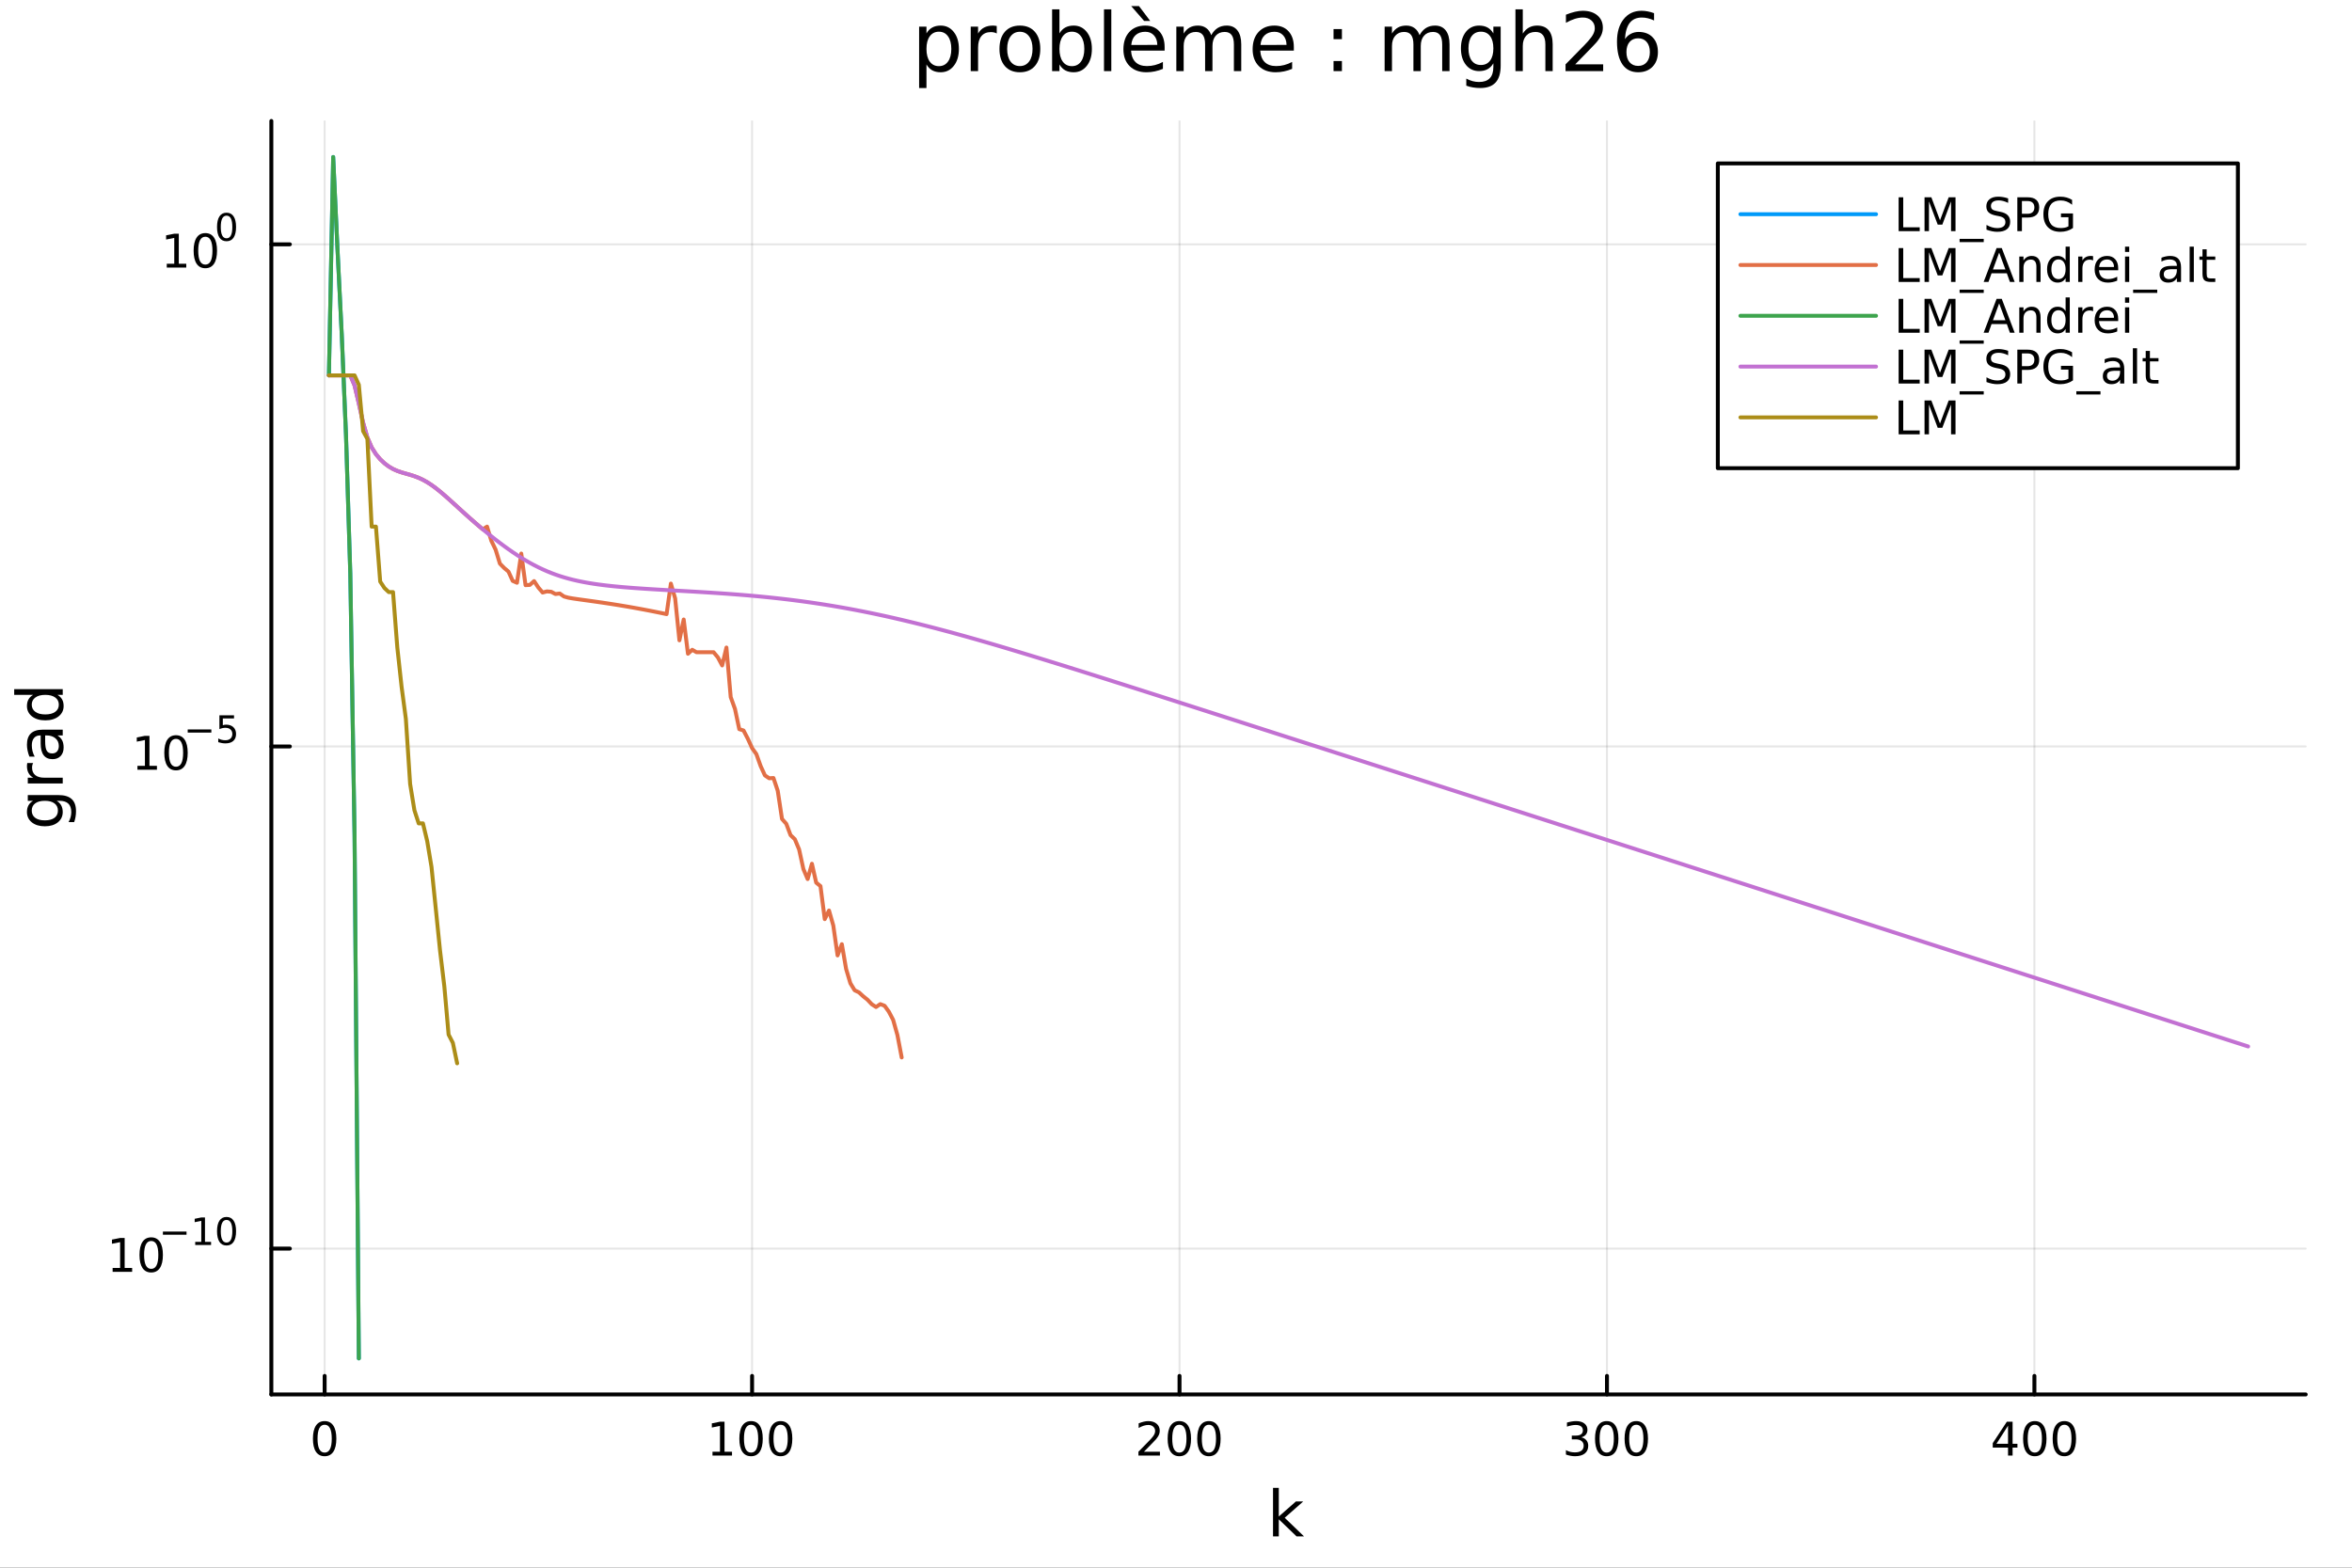 <?xml version="1.0" encoding="utf-8"?>
<svg xmlns="http://www.w3.org/2000/svg" xmlns:xlink="http://www.w3.org/1999/xlink" width="600" height="400" viewBox="0 0 2400 1600">
<rect x="0" y="0" width="2400" height="1600" fill="#333333" stroke="none"/>
<defs>
  <clipPath id="clip530">
    <rect x="0" y="0" width="2400" height="1600"/>
  </clipPath>
</defs>
<path clip-path="url(#clip530)" d="M0 1600 L2400 1600 L2400 0 L0 0  Z" fill="#ffffff" fill-rule="evenodd" fill-opacity="1"/>
<defs>
  <clipPath id="clip531">
    <rect x="480" y="0" width="1681" height="1600"/>
  </clipPath>
</defs>
<path clip-path="url(#clip530)" d="M276.876 1423.18 L2352.76 1423.18 L2352.76 123.472 L276.876 123.472  Z" fill="#ffffff" fill-rule="evenodd" fill-opacity="1"/>
<defs>
  <clipPath id="clip532">
    <rect x="276" y="123" width="2077" height="1301"/>
  </clipPath>
</defs>
<polyline clip-path="url(#clip532)" style="stroke:#000000; stroke-linecap:round; stroke-linejoin:round; stroke-width:2; stroke-opacity:0.1; fill:none" points="331.265,1423.18 331.265,123.472 "/>
<polyline clip-path="url(#clip532)" style="stroke:#000000; stroke-linecap:round; stroke-linejoin:round; stroke-width:2; stroke-opacity:0.1; fill:none" points="767.43,1423.18 767.43,123.472 "/>
<polyline clip-path="url(#clip532)" style="stroke:#000000; stroke-linecap:round; stroke-linejoin:round; stroke-width:2; stroke-opacity:0.1; fill:none" points="1203.59,1423.18 1203.59,123.472 "/>
<polyline clip-path="url(#clip532)" style="stroke:#000000; stroke-linecap:round; stroke-linejoin:round; stroke-width:2; stroke-opacity:0.1; fill:none" points="1639.76,1423.18 1639.76,123.472 "/>
<polyline clip-path="url(#clip532)" style="stroke:#000000; stroke-linecap:round; stroke-linejoin:round; stroke-width:2; stroke-opacity:0.1; fill:none" points="2075.92,1423.18 2075.92,123.472 "/>
<polyline clip-path="url(#clip530)" style="stroke:#000000; stroke-linecap:round; stroke-linejoin:round; stroke-width:4; stroke-opacity:1; fill:none" points="276.876,1423.18 2352.76,1423.18 "/>
<polyline clip-path="url(#clip530)" style="stroke:#000000; stroke-linecap:round; stroke-linejoin:round; stroke-width:4; stroke-opacity:1; fill:none" points="331.265,1423.18 331.265,1404.28 "/>
<polyline clip-path="url(#clip530)" style="stroke:#000000; stroke-linecap:round; stroke-linejoin:round; stroke-width:4; stroke-opacity:1; fill:none" points="767.43,1423.18 767.43,1404.28 "/>
<polyline clip-path="url(#clip530)" style="stroke:#000000; stroke-linecap:round; stroke-linejoin:round; stroke-width:4; stroke-opacity:1; fill:none" points="1203.59,1423.18 1203.59,1404.28 "/>
<polyline clip-path="url(#clip530)" style="stroke:#000000; stroke-linecap:round; stroke-linejoin:round; stroke-width:4; stroke-opacity:1; fill:none" points="1639.76,1423.18 1639.76,1404.28 "/>
<polyline clip-path="url(#clip530)" style="stroke:#000000; stroke-linecap:round; stroke-linejoin:round; stroke-width:4; stroke-opacity:1; fill:none" points="2075.92,1423.18 2075.92,1404.28 "/>
<path clip-path="url(#clip530)" d="M331.265 1454.1 Q327.654 1454.1 325.825 1457.66 Q324.02 1461.2 324.02 1468.33 Q324.02 1475.44 325.825 1479.01 Q327.654 1482.55 331.265 1482.55 Q334.899 1482.55 336.705 1479.01 Q338.534 1475.44 338.534 1468.33 Q338.534 1461.2 336.705 1457.66 Q334.899 1454.1 331.265 1454.1 M331.265 1450.39 Q337.075 1450.39 340.131 1455 Q343.21 1459.58 343.21 1468.33 Q343.21 1477.06 340.131 1481.67 Q337.075 1486.25 331.265 1486.25 Q325.455 1486.25 322.376 1481.67 Q319.321 1477.06 319.321 1468.33 Q319.321 1459.58 322.376 1455 Q325.455 1450.39 331.265 1450.39 Z" fill="#000000" fill-rule="nonzero" fill-opacity="1" /><path clip-path="url(#clip530)" d="M727.036 1481.64 L734.675 1481.64 L734.675 1455.28 L726.365 1456.95 L726.365 1452.69 L734.629 1451.02 L739.305 1451.02 L739.305 1481.64 L746.944 1481.64 L746.944 1485.58 L727.036 1485.58 L727.036 1481.64 Z" fill="#000000" fill-rule="nonzero" fill-opacity="1" /><path clip-path="url(#clip530)" d="M766.388 1454.1 Q762.777 1454.1 760.948 1457.66 Q759.143 1461.2 759.143 1468.33 Q759.143 1475.44 760.948 1479.01 Q762.777 1482.55 766.388 1482.55 Q770.022 1482.55 771.828 1479.01 Q773.656 1475.44 773.656 1468.33 Q773.656 1461.2 771.828 1457.66 Q770.022 1454.1 766.388 1454.1 M766.388 1450.39 Q772.198 1450.39 775.254 1455 Q778.332 1459.58 778.332 1468.33 Q778.332 1477.06 775.254 1481.67 Q772.198 1486.25 766.388 1486.25 Q760.578 1486.25 757.499 1481.67 Q754.443 1477.06 754.443 1468.33 Q754.443 1459.58 757.499 1455 Q760.578 1450.39 766.388 1450.39 Z" fill="#000000" fill-rule="nonzero" fill-opacity="1" /><path clip-path="url(#clip530)" d="M796.55 1454.1 Q792.939 1454.1 791.11 1457.66 Q789.304 1461.2 789.304 1468.33 Q789.304 1475.44 791.11 1479.01 Q792.939 1482.55 796.55 1482.55 Q800.184 1482.55 801.99 1479.01 Q803.818 1475.44 803.818 1468.33 Q803.818 1461.2 801.99 1457.66 Q800.184 1454.1 796.55 1454.1 M796.55 1450.39 Q802.36 1450.39 805.415 1455 Q808.494 1459.58 808.494 1468.33 Q808.494 1477.06 805.415 1481.67 Q802.36 1486.25 796.55 1486.25 Q790.74 1486.25 787.661 1481.67 Q784.605 1477.06 784.605 1468.33 Q784.605 1459.58 787.661 1455 Q790.74 1450.39 796.55 1450.39 Z" fill="#000000" fill-rule="nonzero" fill-opacity="1" /><path clip-path="url(#clip530)" d="M1167.29 1481.64 L1183.61 1481.64 L1183.61 1485.58 L1161.66 1485.58 L1161.66 1481.64 Q1164.32 1478.89 1168.91 1474.26 Q1173.51 1469.61 1174.69 1468.27 Q1176.94 1465.74 1177.82 1464.01 Q1178.72 1462.25 1178.72 1460.56 Q1178.72 1457.8 1176.78 1456.07 Q1174.86 1454.33 1171.75 1454.33 Q1169.55 1454.33 1167.1 1455.09 Q1164.67 1455.86 1161.89 1457.41 L1161.89 1452.69 Q1164.72 1451.55 1167.17 1450.97 Q1169.62 1450.39 1171.66 1450.39 Q1177.03 1450.39 1180.23 1453.08 Q1183.42 1455.77 1183.42 1460.26 Q1183.42 1462.39 1182.61 1464.31 Q1181.82 1466.2 1179.72 1468.8 Q1179.14 1469.47 1176.04 1472.69 Q1172.93 1475.88 1167.29 1481.64 Z" fill="#000000" fill-rule="nonzero" fill-opacity="1" /><path clip-path="url(#clip530)" d="M1203.42 1454.1 Q1199.81 1454.1 1197.98 1457.66 Q1196.17 1461.2 1196.17 1468.33 Q1196.17 1475.44 1197.98 1479.01 Q1199.81 1482.55 1203.42 1482.55 Q1207.05 1482.55 1208.86 1479.01 Q1210.69 1475.44 1210.69 1468.33 Q1210.69 1461.2 1208.86 1457.66 Q1207.05 1454.1 1203.42 1454.1 M1203.42 1450.39 Q1209.23 1450.39 1212.29 1455 Q1215.36 1459.58 1215.36 1468.33 Q1215.36 1477.06 1212.29 1481.67 Q1209.23 1486.25 1203.42 1486.25 Q1197.61 1486.25 1194.53 1481.67 Q1191.48 1477.06 1191.48 1468.33 Q1191.48 1459.58 1194.53 1455 Q1197.61 1450.39 1203.42 1450.39 Z" fill="#000000" fill-rule="nonzero" fill-opacity="1" /><path clip-path="url(#clip530)" d="M1233.58 1454.1 Q1229.97 1454.1 1228.14 1457.66 Q1226.34 1461.2 1226.34 1468.33 Q1226.34 1475.44 1228.14 1479.01 Q1229.97 1482.55 1233.58 1482.55 Q1237.22 1482.55 1239.02 1479.01 Q1240.85 1475.44 1240.85 1468.33 Q1240.85 1461.2 1239.02 1457.66 Q1237.22 1454.1 1233.58 1454.1 M1233.58 1450.39 Q1239.39 1450.39 1242.45 1455 Q1245.53 1459.58 1245.53 1468.33 Q1245.53 1477.06 1242.45 1481.67 Q1239.39 1486.25 1233.58 1486.25 Q1227.77 1486.25 1224.69 1481.67 Q1221.64 1477.06 1221.64 1468.33 Q1221.64 1459.58 1224.69 1455 Q1227.77 1450.39 1233.58 1450.39 Z" fill="#000000" fill-rule="nonzero" fill-opacity="1" /><path clip-path="url(#clip530)" d="M1613.52 1466.95 Q1616.88 1467.66 1618.75 1469.93 Q1620.65 1472.2 1620.65 1475.53 Q1620.65 1480.65 1617.13 1483.45 Q1613.61 1486.25 1607.13 1486.25 Q1604.96 1486.25 1602.64 1485.81 Q1600.35 1485.39 1597.89 1484.54 L1597.89 1480.02 Q1599.84 1481.16 1602.15 1481.74 Q1604.47 1482.32 1606.99 1482.32 Q1611.39 1482.32 1613.68 1480.58 Q1616 1478.84 1616 1475.53 Q1616 1472.48 1613.84 1470.77 Q1611.71 1469.03 1607.89 1469.03 L1603.87 1469.03 L1603.87 1465.19 L1608.08 1465.19 Q1611.53 1465.19 1613.36 1463.82 Q1615.19 1462.43 1615.19 1459.84 Q1615.19 1457.18 1613.29 1455.77 Q1611.41 1454.33 1607.89 1454.33 Q1605.97 1454.33 1603.77 1454.75 Q1601.58 1455.16 1598.94 1456.04 L1598.94 1451.88 Q1601.6 1451.14 1603.91 1450.77 Q1606.25 1450.39 1608.31 1450.39 Q1613.64 1450.39 1616.74 1452.83 Q1619.84 1455.23 1619.84 1459.35 Q1619.84 1462.22 1618.2 1464.21 Q1616.55 1466.18 1613.52 1466.95 Z" fill="#000000" fill-rule="nonzero" fill-opacity="1" /><path clip-path="url(#clip530)" d="M1639.52 1454.1 Q1635.9 1454.1 1634.08 1457.66 Q1632.27 1461.2 1632.27 1468.33 Q1632.27 1475.44 1634.08 1479.01 Q1635.9 1482.55 1639.52 1482.55 Q1643.15 1482.55 1644.95 1479.01 Q1646.78 1475.44 1646.78 1468.33 Q1646.78 1461.2 1644.95 1457.66 Q1643.15 1454.1 1639.52 1454.1 M1639.52 1450.39 Q1645.33 1450.39 1648.38 1455 Q1651.46 1459.58 1651.46 1468.33 Q1651.46 1477.06 1648.38 1481.67 Q1645.33 1486.25 1639.52 1486.25 Q1633.7 1486.25 1630.63 1481.67 Q1627.57 1477.06 1627.57 1468.33 Q1627.57 1459.58 1630.63 1455 Q1633.7 1450.39 1639.52 1450.39 Z" fill="#000000" fill-rule="nonzero" fill-opacity="1" /><path clip-path="url(#clip530)" d="M1669.68 1454.1 Q1666.07 1454.1 1664.24 1457.66 Q1662.43 1461.2 1662.43 1468.33 Q1662.43 1475.44 1664.24 1479.01 Q1666.07 1482.55 1669.68 1482.55 Q1673.31 1482.55 1675.12 1479.01 Q1676.95 1475.44 1676.95 1468.33 Q1676.95 1461.2 1675.12 1457.66 Q1673.31 1454.1 1669.68 1454.1 M1669.68 1450.39 Q1675.49 1450.39 1678.54 1455 Q1681.62 1459.58 1681.62 1468.33 Q1681.62 1477.06 1678.54 1481.67 Q1675.49 1486.25 1669.68 1486.25 Q1663.87 1486.25 1660.79 1481.67 Q1657.73 1477.06 1657.73 1468.33 Q1657.73 1459.58 1660.79 1455 Q1663.87 1450.39 1669.68 1450.39 Z" fill="#000000" fill-rule="nonzero" fill-opacity="1" /><path clip-path="url(#clip530)" d="M2049.01 1455.09 L2037.21 1473.54 L2049.01 1473.54 L2049.01 1455.09 M2047.79 1451.02 L2053.67 1451.02 L2053.67 1473.54 L2058.6 1473.54 L2058.6 1477.43 L2053.67 1477.43 L2053.67 1485.58 L2049.01 1485.58 L2049.01 1477.43 L2033.41 1477.43 L2033.41 1472.92 L2047.79 1451.02 Z" fill="#000000" fill-rule="nonzero" fill-opacity="1" /><path clip-path="url(#clip530)" d="M2076.33 1454.1 Q2072.72 1454.1 2070.89 1457.66 Q2069.08 1461.2 2069.08 1468.33 Q2069.08 1475.44 2070.89 1479.01 Q2072.72 1482.55 2076.33 1482.55 Q2079.96 1482.55 2081.77 1479.01 Q2083.6 1475.44 2083.6 1468.33 Q2083.6 1461.2 2081.77 1457.66 Q2079.96 1454.1 2076.33 1454.1 M2076.33 1450.39 Q2082.14 1450.39 2085.19 1455 Q2088.27 1459.58 2088.27 1468.33 Q2088.27 1477.06 2085.19 1481.67 Q2082.14 1486.25 2076.33 1486.25 Q2070.52 1486.25 2067.44 1481.67 Q2064.38 1477.06 2064.38 1468.33 Q2064.38 1459.58 2067.44 1455 Q2070.52 1450.39 2076.33 1450.39 Z" fill="#000000" fill-rule="nonzero" fill-opacity="1" /><path clip-path="url(#clip530)" d="M2106.49 1454.1 Q2102.88 1454.1 2101.05 1457.66 Q2099.24 1461.2 2099.24 1468.33 Q2099.24 1475.44 2101.05 1479.01 Q2102.88 1482.55 2106.49 1482.55 Q2110.12 1482.55 2111.93 1479.01 Q2113.76 1475.44 2113.76 1468.33 Q2113.76 1461.2 2111.93 1457.66 Q2110.12 1454.1 2106.49 1454.1 M2106.49 1450.39 Q2112.3 1450.39 2115.36 1455 Q2118.43 1459.58 2118.43 1468.33 Q2118.43 1477.06 2115.36 1481.67 Q2112.3 1486.25 2106.49 1486.25 Q2100.68 1486.25 2097.6 1481.67 Q2094.55 1477.06 2094.55 1468.33 Q2094.55 1459.58 2097.6 1455 Q2100.68 1450.39 2106.49 1450.39 Z" fill="#000000" fill-rule="nonzero" fill-opacity="1" /><path clip-path="url(#clip530)" d="M1299 1518.52 L1304.89 1518.52 L1304.89 1547.77 L1322.36 1532.4 L1329.84 1532.4 L1310.93 1549.07 L1330.63 1568.04 L1323 1568.04 L1304.89 1550.63 L1304.89 1568.04 L1299 1568.04 L1299 1518.52 Z" fill="#000000" fill-rule="nonzero" fill-opacity="1" /><polyline clip-path="url(#clip532)" style="stroke:#000000; stroke-linecap:round; stroke-linejoin:round; stroke-width:2; stroke-opacity:0.1; fill:none" points="276.876,1274.32 2352.76,1274.32 "/>
<polyline clip-path="url(#clip532)" style="stroke:#000000; stroke-linecap:round; stroke-linejoin:round; stroke-width:2; stroke-opacity:0.1; fill:none" points="276.876,761.841 2352.76,761.841 "/>
<polyline clip-path="url(#clip532)" style="stroke:#000000; stroke-linecap:round; stroke-linejoin:round; stroke-width:2; stroke-opacity:0.1; fill:none" points="276.876,249.364 2352.76,249.364 "/>
<polyline clip-path="url(#clip530)" style="stroke:#000000; stroke-linecap:round; stroke-linejoin:round; stroke-width:4; stroke-opacity:1; fill:none" points="276.876,1423.18 276.876,123.472 "/>
<polyline clip-path="url(#clip530)" style="stroke:#000000; stroke-linecap:round; stroke-linejoin:round; stroke-width:4; stroke-opacity:1; fill:none" points="276.876,1274.32 295.773,1274.32 "/>
<polyline clip-path="url(#clip530)" style="stroke:#000000; stroke-linecap:round; stroke-linejoin:round; stroke-width:4; stroke-opacity:1; fill:none" points="276.876,761.841 295.773,761.841 "/>
<polyline clip-path="url(#clip530)" style="stroke:#000000; stroke-linecap:round; stroke-linejoin:round; stroke-width:4; stroke-opacity:1; fill:none" points="276.876,249.364 295.773,249.364 "/>
<path clip-path="url(#clip530)" d="M114.931 1294.11 L122.57 1294.11 L122.57 1267.74 L114.26 1269.41 L114.26 1265.15 L122.524 1263.49 L127.2 1263.49 L127.2 1294.11 L134.839 1294.11 L134.839 1298.05 L114.931 1298.05 L114.931 1294.11 Z" fill="#000000" fill-rule="nonzero" fill-opacity="1" /><path clip-path="url(#clip530)" d="M154.283 1266.56 Q150.672 1266.56 148.843 1270.13 Q147.038 1273.67 147.038 1280.8 Q147.038 1287.91 148.843 1291.47 Q150.672 1295.01 154.283 1295.01 Q157.917 1295.01 159.723 1291.47 Q161.552 1287.91 161.552 1280.8 Q161.552 1273.67 159.723 1270.13 Q157.917 1266.56 154.283 1266.56 M154.283 1262.86 Q160.093 1262.86 163.149 1267.47 Q166.227 1272.05 166.227 1280.8 Q166.227 1289.53 163.149 1294.13 Q160.093 1298.72 154.283 1298.72 Q148.473 1298.72 145.394 1294.13 Q142.339 1289.53 142.339 1280.8 Q142.339 1272.05 145.394 1267.47 Q148.473 1262.86 154.283 1262.86 Z" fill="#000000" fill-rule="nonzero" fill-opacity="1" /><path clip-path="url(#clip530)" d="M166.227 1256.96 L190.339 1256.96 L190.339 1260.16 L166.227 1260.16 L166.227 1256.96 Z" fill="#000000" fill-rule="nonzero" fill-opacity="1" /><path clip-path="url(#clip530)" d="M199.197 1267.44 L205.404 1267.44 L205.404 1246.02 L198.652 1247.37 L198.652 1243.91 L205.366 1242.56 L209.166 1242.56 L209.166 1267.44 L215.372 1267.44 L215.372 1270.64 L199.197 1270.64 L199.197 1267.44 Z" fill="#000000" fill-rule="nonzero" fill-opacity="1" /><path clip-path="url(#clip530)" d="M231.171 1245.06 Q228.237 1245.06 226.751 1247.95 Q225.284 1250.83 225.284 1256.62 Q225.284 1262.4 226.751 1265.29 Q228.237 1268.17 231.171 1268.17 Q234.124 1268.17 235.591 1265.29 Q237.076 1262.4 237.076 1256.62 Q237.076 1250.83 235.591 1247.95 Q234.124 1245.06 231.171 1245.06 M231.171 1242.05 Q235.891 1242.05 238.374 1245.79 Q240.876 1249.51 240.876 1256.62 Q240.876 1263.71 238.374 1267.46 Q235.891 1271.18 231.171 1271.18 Q226.45 1271.18 223.949 1267.46 Q221.466 1263.71 221.466 1256.62 Q221.466 1249.51 223.949 1245.79 Q226.45 1242.05 231.171 1242.05 Z" fill="#000000" fill-rule="nonzero" fill-opacity="1" /><path clip-path="url(#clip530)" d="M140.247 781.633 L147.886 781.633 L147.886 755.268 L139.575 756.934 L139.575 752.675 L147.839 751.008 L152.515 751.008 L152.515 781.633 L160.154 781.633 L160.154 785.568 L140.247 785.568 L140.247 781.633 Z" fill="#000000" fill-rule="nonzero" fill-opacity="1" /><path clip-path="url(#clip530)" d="M179.598 754.087 Q175.987 754.087 174.159 757.652 Q172.353 761.194 172.353 768.323 Q172.353 775.43 174.159 778.994 Q175.987 782.536 179.598 782.536 Q183.233 782.536 185.038 778.994 Q186.867 775.43 186.867 768.323 Q186.867 761.194 185.038 757.652 Q183.233 754.087 179.598 754.087 M179.598 750.383 Q185.409 750.383 188.464 754.99 Q191.543 759.573 191.543 768.323 Q191.543 777.05 188.464 781.656 Q185.409 786.24 179.598 786.24 Q173.788 786.24 170.71 781.656 Q167.654 777.05 167.654 768.323 Q167.654 759.573 170.71 754.99 Q173.788 750.383 179.598 750.383 Z" fill="#000000" fill-rule="nonzero" fill-opacity="1" /><path clip-path="url(#clip530)" d="M191.543 744.485 L215.654 744.485 L215.654 747.682 L191.543 747.682 L191.543 744.485 Z" fill="#000000" fill-rule="nonzero" fill-opacity="1" /><path clip-path="url(#clip530)" d="M223.892 730.078 L238.807 730.078 L238.807 733.275 L227.372 733.275 L227.372 740.159 Q228.199 739.877 229.027 739.745 Q229.854 739.595 230.682 739.595 Q235.384 739.595 238.13 742.171 Q240.876 744.748 240.876 749.149 Q240.876 753.682 238.054 756.202 Q235.233 758.703 230.099 758.703 Q228.331 758.703 226.488 758.403 Q224.663 758.102 222.707 757.5 L222.707 753.682 Q224.4 754.603 226.205 755.055 Q228.011 755.506 230.023 755.506 Q233.277 755.506 235.177 753.795 Q237.076 752.083 237.076 749.149 Q237.076 746.215 235.177 744.504 Q233.277 742.792 230.023 742.792 Q228.5 742.792 226.977 743.131 Q225.472 743.469 223.892 744.184 L223.892 730.078 Z" fill="#000000" fill-rule="nonzero" fill-opacity="1" /><path clip-path="url(#clip530)" d="M170.17 269.156 L177.809 269.156 L177.809 242.79 L169.499 244.457 L169.499 240.198 L177.762 238.531 L182.438 238.531 L182.438 269.156 L190.077 269.156 L190.077 273.091 L170.17 273.091 L170.17 269.156 Z" fill="#000000" fill-rule="nonzero" fill-opacity="1" /><path clip-path="url(#clip530)" d="M209.522 241.61 Q205.91 241.61 204.082 245.175 Q202.276 248.716 202.276 255.846 Q202.276 262.952 204.082 266.517 Q205.91 270.059 209.522 270.059 Q213.156 270.059 214.961 266.517 Q216.79 262.952 216.79 255.846 Q216.79 248.716 214.961 245.175 Q213.156 241.61 209.522 241.61 M209.522 237.906 Q215.332 237.906 218.387 242.513 Q221.466 247.096 221.466 255.846 Q221.466 264.573 218.387 269.179 Q215.332 273.762 209.522 273.762 Q203.711 273.762 200.633 269.179 Q197.577 264.573 197.577 255.846 Q197.577 247.096 200.633 242.513 Q203.711 237.906 209.522 237.906 Z" fill="#000000" fill-rule="nonzero" fill-opacity="1" /><path clip-path="url(#clip530)" d="M231.171 220.102 Q228.237 220.102 226.751 222.999 Q225.284 225.876 225.284 231.669 Q225.284 237.443 226.751 240.339 Q228.237 243.217 231.171 243.217 Q234.124 243.217 235.591 240.339 Q237.076 237.443 237.076 231.669 Q237.076 225.876 235.591 222.999 Q234.124 220.102 231.171 220.102 M231.171 217.093 Q235.891 217.093 238.374 220.836 Q240.876 224.56 240.876 231.669 Q240.876 238.76 238.374 242.502 Q235.891 246.226 231.171 246.226 Q226.45 246.226 223.949 242.502 Q221.466 238.76 221.466 231.669 Q221.466 224.56 223.949 220.836 Q226.45 217.093 231.171 217.093 Z" fill="#000000" fill-rule="nonzero" fill-opacity="1" /><path clip-path="url(#clip530)" d="M45.766 817.313 Q39.401 817.313 35.9 819.955 Q32.398 822.565 32.398 827.307 Q32.398 832.018 35.9 834.66 Q39.401 837.27 45.766 837.27 Q52.1 837.27 55.601 834.66 Q59.103 832.018 59.103 827.307 Q59.103 822.565 55.601 819.955 Q52.1 817.313 45.766 817.313 M59.58 811.457 Q68.683 811.457 73.107 815.499 Q77.563 819.541 77.563 827.88 Q77.563 830.967 77.086 833.705 Q76.64 836.442 75.685 839.02 L69.988 839.02 Q71.388 836.442 72.057 833.928 Q72.725 831.413 72.725 828.803 Q72.725 823.042 69.701 820.178 Q66.71 817.313 60.63 817.313 L57.734 817.313 Q60.885 819.127 62.445 821.96 Q64.004 824.793 64.004 828.739 Q64.004 835.296 59.007 839.307 Q54.01 843.317 45.766 843.317 Q37.491 843.317 32.494 839.307 Q27.497 835.296 27.497 828.739 Q27.497 824.793 29.056 821.96 Q30.616 819.127 33.767 817.313 L28.356 817.313 L28.356 811.457 L59.58 811.457 Z" fill="#000000" fill-rule="nonzero" fill-opacity="1" /><path clip-path="url(#clip530)" d="M33.831 778.737 Q33.258 779.724 33.003 780.901 Q32.717 782.047 32.717 783.447 Q32.717 788.413 35.963 791.086 Q39.178 793.728 45.225 793.728 L64.004 793.728 L64.004 799.616 L28.356 799.616 L28.356 793.728 L33.894 793.728 Q30.648 791.882 29.088 788.922 Q27.497 785.962 27.497 781.729 Q27.497 781.124 27.592 780.392 Q27.656 779.66 27.815 778.769 L33.831 778.737 Z" fill="#000000" fill-rule="nonzero" fill-opacity="1" /><path clip-path="url(#clip530)" d="M46.085 756.393 Q46.085 763.491 47.708 766.228 Q49.331 768.965 53.246 768.965 Q56.365 768.965 58.211 766.928 Q60.026 764.86 60.026 761.327 Q60.026 756.457 56.588 753.529 Q53.119 750.569 47.39 750.569 L46.085 750.569 L46.085 756.393 M43.666 744.712 L64.004 744.712 L64.004 750.569 L58.593 750.569 Q61.84 752.574 63.399 755.566 Q64.927 758.558 64.927 762.886 Q64.927 768.361 61.872 771.607 Q58.784 774.822 53.628 774.822 Q47.612 774.822 44.557 770.812 Q41.501 766.769 41.501 758.78 L41.501 750.569 L40.928 750.569 Q36.886 750.569 34.69 753.242 Q32.462 755.884 32.462 760.69 Q32.462 763.746 33.194 766.642 Q33.926 769.538 35.39 772.212 L29.98 772.212 Q28.738 768.997 28.133 765.974 Q27.497 762.95 27.497 760.085 Q27.497 752.351 31.507 748.532 Q35.518 744.712 43.666 744.712 Z" fill="#000000" fill-rule="nonzero" fill-opacity="1" /><path clip-path="url(#clip530)" d="M33.767 709.191 L14.479 709.191 L14.479 703.335 L64.004 703.335 L64.004 709.191 L58.657 709.191 Q61.84 711.038 63.399 713.87 Q64.927 716.671 64.927 720.618 Q64.927 727.079 59.771 731.153 Q54.615 735.195 46.212 735.195 Q37.809 735.195 32.653 731.153 Q27.497 727.079 27.497 720.618 Q27.497 716.671 29.056 713.87 Q30.584 711.038 33.767 709.191 M46.212 729.148 Q52.673 729.148 56.365 726.506 Q60.026 723.833 60.026 719.186 Q60.026 714.539 56.365 711.865 Q52.673 709.191 46.212 709.191 Q39.751 709.191 36.09 711.865 Q32.398 714.539 32.398 719.186 Q32.398 723.833 36.09 726.506 Q39.751 729.148 46.212 729.148 Z" fill="#000000" fill-rule="nonzero" fill-opacity="1" /><path clip-path="url(#clip530)" d="M945.373 65.77 L945.373 89.833 L937.879 89.833 L937.879 27.206 L945.373 27.206 L945.373 34.092 Q947.723 30.041 951.288 28.097 Q954.893 26.112 959.875 26.112 Q968.139 26.112 973.284 32.675 Q978.469 39.237 978.469 49.931 Q978.469 60.626 973.284 67.188 Q968.139 73.751 959.875 73.751 Q954.893 73.751 951.288 71.806 Q947.723 69.821 945.373 65.77 M970.732 49.931 Q970.732 41.708 967.329 37.05 Q963.967 32.35 958.053 32.35 Q952.138 32.35 948.735 37.05 Q945.373 41.708 945.373 49.931 Q945.373 58.155 948.735 62.854 Q952.138 67.512 958.053 67.512 Q963.967 67.512 967.329 62.854 Q970.732 58.155 970.732 49.931 Z" fill="#000000" fill-rule="nonzero" fill-opacity="1" /><path clip-path="url(#clip530)" d="M1017.11 34.173 Q1015.86 33.444 1014.36 33.12 Q1012.9 32.756 1011.12 32.756 Q1004.8 32.756 1001.4 36.888 Q998.035 40.979 998.035 48.676 L998.035 72.576 L990.541 72.576 L990.541 27.206 L998.035 27.206 L998.035 34.254 Q1000.38 30.122 1004.15 28.138 Q1007.92 26.112 1013.31 26.112 Q1014.08 26.112 1015.01 26.234 Q1015.94 26.315 1017.07 26.517 L1017.11 34.173 Z" fill="#000000" fill-rule="nonzero" fill-opacity="1" /><path clip-path="url(#clip530)" d="M1040.69 32.431 Q1034.7 32.431 1031.21 37.131 Q1027.73 41.789 1027.73 49.931 Q1027.73 58.074 1031.17 62.773 Q1034.66 67.431 1040.69 67.431 Q1046.65 67.431 1050.13 62.732 Q1053.61 58.033 1053.61 49.931 Q1053.61 41.87 1050.13 37.171 Q1046.65 32.431 1040.69 32.431 M1040.69 26.112 Q1050.41 26.112 1055.96 32.431 Q1061.51 38.751 1061.51 49.931 Q1061.51 61.071 1055.96 67.431 Q1050.41 73.751 1040.69 73.751 Q1030.93 73.751 1025.38 67.431 Q1019.87 61.071 1019.87 49.931 Q1019.87 38.751 1025.38 32.431 Q1030.93 26.112 1040.69 26.112 Z" fill="#000000" fill-rule="nonzero" fill-opacity="1" /><path clip-path="url(#clip530)" d="M1106.44 49.931 Q1106.44 41.708 1103.03 37.05 Q1099.67 32.35 1093.76 32.35 Q1087.84 32.35 1084.44 37.05 Q1081.08 41.708 1081.08 49.931 Q1081.08 58.155 1084.44 62.854 Q1087.84 67.512 1093.76 67.512 Q1099.67 67.512 1103.03 62.854 Q1106.44 58.155 1106.44 49.931 M1081.08 34.092 Q1083.43 30.041 1086.99 28.097 Q1090.6 26.112 1095.58 26.112 Q1103.84 26.112 1108.99 32.675 Q1114.17 39.237 1114.17 49.931 Q1114.17 60.626 1108.99 67.188 Q1103.84 73.751 1095.58 73.751 Q1090.6 73.751 1086.99 71.806 Q1083.43 69.821 1081.08 65.77 L1081.08 72.576 L1073.58 72.576 L1073.58 9.544 L1081.08 9.544 L1081.08 34.092 Z" fill="#000000" fill-rule="nonzero" fill-opacity="1" /><path clip-path="url(#clip530)" d="M1126.53 9.544 L1133.98 9.544 L1133.98 72.576 L1126.53 72.576 L1126.53 9.544 Z" fill="#000000" fill-rule="nonzero" fill-opacity="1" /><path clip-path="url(#clip530)" d="M1188.39 48.028 L1188.39 51.673 L1154.12 51.673 Q1154.6 59.37 1158.73 63.421 Q1162.91 67.431 1170.32 67.431 Q1174.61 67.431 1178.62 66.378 Q1182.68 65.325 1186.65 63.218 L1186.65 70.267 Q1182.63 71.968 1178.42 72.86 Q1174.21 73.751 1169.87 73.751 Q1159.02 73.751 1152.66 67.431 Q1146.34 61.112 1146.34 50.337 Q1146.34 39.197 1152.33 32.675 Q1158.37 26.112 1168.58 26.112 Q1177.73 26.112 1183.04 32.026 Q1188.39 37.9 1188.39 48.028 M1180.93 45.84 Q1180.85 39.723 1177.49 36.077 Q1174.17 32.431 1168.66 32.431 Q1162.42 32.431 1158.65 35.956 Q1154.93 39.48 1154.36 45.88 L1180.93 45.84 M1162.26 6.222 L1173.68 21.373 L1167.48 21.373 L1154.28 6.222 L1162.26 6.222 Z" fill="#000000" fill-rule="nonzero" fill-opacity="1" /><path clip-path="url(#clip530)" d="M1235.94 35.915 Q1238.74 30.892 1242.63 28.502 Q1246.52 26.112 1251.78 26.112 Q1258.87 26.112 1262.72 31.095 Q1266.57 36.037 1266.57 45.192 L1266.57 72.576 L1259.08 72.576 L1259.08 45.435 Q1259.08 38.913 1256.77 35.753 Q1254.46 32.594 1249.72 32.594 Q1243.92 32.594 1240.56 36.442 Q1237.2 40.29 1237.2 46.934 L1237.2 72.576 L1229.71 72.576 L1229.71 45.435 Q1229.71 38.873 1227.4 35.753 Q1225.09 32.594 1220.27 32.594 Q1214.56 32.594 1211.19 36.482 Q1207.83 40.331 1207.83 46.934 L1207.83 72.576 L1200.34 72.576 L1200.34 27.206 L1207.83 27.206 L1207.83 34.254 Q1210.38 30.082 1213.95 28.097 Q1217.51 26.112 1222.41 26.112 Q1227.36 26.112 1230.8 28.624 Q1234.28 31.135 1235.94 35.915 Z" fill="#000000" fill-rule="nonzero" fill-opacity="1" /><path clip-path="url(#clip530)" d="M1320.24 48.028 L1320.24 51.673 L1285.97 51.673 Q1286.46 59.37 1290.59 63.421 Q1294.76 67.431 1302.18 67.431 Q1306.47 67.431 1310.48 66.378 Q1314.53 65.325 1318.5 63.218 L1318.5 70.267 Q1314.49 71.968 1310.28 72.86 Q1306.07 73.751 1301.73 73.751 Q1290.87 73.751 1284.51 67.431 Q1278.2 61.112 1278.2 50.337 Q1278.2 39.197 1284.19 32.675 Q1290.23 26.112 1300.43 26.112 Q1309.59 26.112 1314.9 32.026 Q1320.24 37.9 1320.24 48.028 M1312.79 45.84 Q1312.71 39.723 1309.35 36.077 Q1306.03 32.431 1300.52 32.431 Q1294.28 32.431 1290.51 35.956 Q1286.78 39.48 1286.22 45.88 L1312.79 45.84 Z" fill="#000000" fill-rule="nonzero" fill-opacity="1" /><path clip-path="url(#clip530)" d="M1360.75 62.287 L1369.3 62.287 L1369.3 72.576 L1360.75 72.576 L1360.75 62.287 M1360.75 29.677 L1369.3 29.677 L1369.3 39.966 L1360.75 39.966 L1360.75 29.677 Z" fill="#000000" fill-rule="nonzero" fill-opacity="1" /><path clip-path="url(#clip530)" d="M1448.5 35.915 Q1451.29 30.892 1455.18 28.502 Q1459.07 26.112 1464.33 26.112 Q1471.42 26.112 1475.27 31.095 Q1479.12 36.037 1479.12 45.192 L1479.12 72.576 L1471.63 72.576 L1471.63 45.435 Q1471.63 38.913 1469.32 35.753 Q1467.01 32.594 1462.27 32.594 Q1456.48 32.594 1453.11 36.442 Q1449.75 40.29 1449.75 46.934 L1449.75 72.576 L1442.26 72.576 L1442.26 45.435 Q1442.26 38.873 1439.95 35.753 Q1437.64 32.594 1432.82 32.594 Q1427.11 32.594 1423.74 36.482 Q1420.38 40.331 1420.38 46.934 L1420.38 72.576 L1412.89 72.576 L1412.89 27.206 L1420.38 27.206 L1420.38 34.254 Q1422.93 30.082 1426.5 28.097 Q1430.06 26.112 1434.97 26.112 Q1439.91 26.112 1443.35 28.624 Q1446.83 31.135 1448.5 35.915 Z" fill="#000000" fill-rule="nonzero" fill-opacity="1" /><path clip-path="url(#clip530)" d="M1523.84 49.364 Q1523.84 41.263 1520.48 36.806 Q1517.16 32.35 1511.12 32.35 Q1505.13 32.35 1501.76 36.806 Q1498.44 41.263 1498.44 49.364 Q1498.44 57.426 1501.76 61.882 Q1505.13 66.338 1511.12 66.338 Q1517.16 66.338 1520.48 61.882 Q1523.84 57.426 1523.84 49.364 M1531.3 66.945 Q1531.3 78.531 1526.15 84.162 Q1521.01 89.833 1510.39 89.833 Q1506.46 89.833 1502.98 89.225 Q1499.5 88.658 1496.22 87.443 L1496.22 80.192 Q1499.5 81.974 1502.7 82.825 Q1505.9 83.675 1509.22 83.675 Q1516.55 83.675 1520.2 79.827 Q1523.84 76.019 1523.84 68.282 L1523.84 64.596 Q1521.53 68.606 1517.93 70.591 Q1514.32 72.576 1509.3 72.576 Q1500.95 72.576 1495.85 66.216 Q1490.75 59.856 1490.75 49.364 Q1490.75 38.832 1495.85 32.472 Q1500.95 26.112 1509.3 26.112 Q1514.32 26.112 1517.93 28.097 Q1521.53 30.082 1523.84 34.092 L1523.84 27.206 L1531.3 27.206 L1531.3 66.945 Z" fill="#000000" fill-rule="nonzero" fill-opacity="1" /><path clip-path="url(#clip530)" d="M1584.36 45.192 L1584.36 72.576 L1576.91 72.576 L1576.91 45.435 Q1576.91 38.994 1574.4 35.794 Q1571.89 32.594 1566.86 32.594 Q1560.83 32.594 1557.34 36.442 Q1553.86 40.29 1553.86 46.934 L1553.86 72.576 L1546.37 72.576 L1546.37 9.544 L1553.86 9.544 L1553.86 34.254 Q1556.53 30.163 1560.14 28.138 Q1563.78 26.112 1568.52 26.112 Q1576.34 26.112 1580.35 30.973 Q1584.36 35.794 1584.36 45.192 Z" fill="#000000" fill-rule="nonzero" fill-opacity="1" /><path clip-path="url(#clip530)" d="M1607.33 65.689 L1635.89 65.689 L1635.89 72.576 L1597.49 72.576 L1597.49 65.689 Q1602.15 60.869 1610.17 52.767 Q1618.23 44.625 1620.29 42.275 Q1624.22 37.86 1625.76 34.822 Q1627.34 31.743 1627.34 28.786 Q1627.34 23.965 1623.94 20.927 Q1620.58 17.889 1615.15 17.889 Q1611.3 17.889 1607.01 19.226 Q1602.75 20.562 1597.89 23.276 L1597.89 15.013 Q1602.83 13.028 1607.13 12.015 Q1611.42 11.002 1614.99 11.002 Q1624.39 11.002 1629.98 15.701 Q1635.57 20.4 1635.57 28.259 Q1635.57 31.986 1634.15 35.348 Q1632.77 38.67 1629.08 43.207 Q1628.07 44.382 1622.64 50.013 Q1617.22 55.603 1607.33 65.689 Z" fill="#000000" fill-rule="nonzero" fill-opacity="1" /><path clip-path="url(#clip530)" d="M1671.58 39.075 Q1666.07 39.075 1662.83 42.842 Q1659.63 46.61 1659.63 53.172 Q1659.63 59.694 1662.83 63.502 Q1666.07 67.269 1671.58 67.269 Q1677.09 67.269 1680.29 63.502 Q1683.53 59.694 1683.53 53.172 Q1683.53 46.61 1680.29 42.842 Q1677.09 39.075 1671.58 39.075 M1687.82 13.433 L1687.82 20.887 Q1684.74 19.428 1681.58 18.659 Q1678.47 17.889 1675.39 17.889 Q1667.28 17.889 1662.99 23.358 Q1658.74 28.826 1658.13 39.885 Q1660.52 36.361 1664.13 34.498 Q1667.73 32.594 1672.06 32.594 Q1681.18 32.594 1686.45 38.143 Q1691.75 43.653 1691.75 53.172 Q1691.75 62.489 1686.24 68.12 Q1680.73 73.751 1671.58 73.751 Q1661.09 73.751 1655.54 65.73 Q1649.99 57.669 1649.99 42.397 Q1649.99 28.057 1656.79 19.55 Q1663.6 11.002 1675.06 11.002 Q1678.14 11.002 1681.26 11.61 Q1684.42 12.217 1687.82 13.433 Z" fill="#000000" fill-rule="nonzero" fill-opacity="1" /><polyline clip-path="url(#clip532)" style="stroke:#009af9; stroke-linecap:round; stroke-linejoin:round; stroke-width:4; stroke-opacity:1; fill:none" points="335.627,383.098 339.988,160.256 344.35,253.676 348.712,341.132 353.073,444.333 357.435,585.247 361.797,852.806 366.158,1386.4 "/>
<polyline clip-path="url(#clip532)" style="stroke:#e26f46; stroke-linecap:round; stroke-linejoin:round; stroke-width:4; stroke-opacity:1; fill:none" points="335.627,383.098 339.988,383.098 344.35,383.098 348.712,383.098 353.073,383.098 357.435,383.098 361.797,393.394 366.158,411.779 370.52,431.387 374.882,446.525 379.243,456.599 383.605,463.524 387.967,468.728 392.328,472.845 396.69,476.118 401.051,478.67 405.413,480.617 409.775,482.123 414.136,483.388 418.498,484.619 422.86,486.001 427.221,487.67 431.583,489.708 435.945,492.148 440.306,494.98 444.668,498.164 449.03,501.64 453.391,505.339 457.753,509.191 462.114,513.134 466.476,517.115 470.838,521.094 475.199,525.04 479.561,528.936 483.923,532.767 488.284,536.527 492.646,540.211 497.008,537.481 501.369,551.923 505.731,560.992 510.093,575.227 514.454,579.68 518.816,583.348 523.177,592.853 527.539,594.772 531.901,564.971 536.262,597.221 540.624,596.97 544.986,593.064 549.347,599.647 553.709,604.735 558.071,603.593 562.432,603.956 566.794,606.283 571.156,605.753 575.517,608.786 579.879,609.991 584.24,610.754 588.602,611.4 592.964,612.01 597.325,612.61 601.687,613.211 606.049,613.819 610.41,614.439 614.772,615.072 619.134,615.722 623.495,616.389 627.857,617.074 632.219,617.778 636.58,618.501 640.942,619.243 645.303,620.004 649.665,620.785 654.027,621.585 658.388,622.405 662.75,623.244 667.112,624.102 671.473,624.979 675.835,625.875 680.197,626.789 684.558,595.613 688.92,610.669 693.282,653.52 697.643,632.279 702.005,667.199 706.367,663.169 710.728,665.679 715.09,665.679 719.451,665.679 723.813,665.679 728.175,665.679 732.536,670.939 736.898,679.154 741.26,660.889 745.621,711.471 749.983,723.543 754.345,744.18 758.706,745.535 763.068,753.926 767.43,763.516 771.791,769.646 776.153,781.821 780.514,791.374 784.876,794.291 789.238,794.044 793.599,807.013 797.961,835.855 802.323,840.758 806.684,852.355 811.046,856.499 815.408,866.93 819.769,886.936 824.131,897.172 828.493,881.559 832.854,900.837 837.216,904.358 841.577,938.079 845.939,929.285 850.301,944.593 854.662,975.107 859.024,963.643 863.386,988.973 867.747,1003.58 872.109,1010.72 876.471,1012.81 880.832,1016.83 885.194,1020.33 889.556,1024.93 893.917,1027.77 898.279,1024.82 902.64,1026.49 907.002,1032.56 911.364,1040.88 915.725,1056.37 920.087,1079.24 "/>
<polyline clip-path="url(#clip532)" style="stroke:#3da44d; stroke-linecap:round; stroke-linejoin:round; stroke-width:4; stroke-opacity:1; fill:none" points="335.627,383.098 339.988,160.256 344.35,253.676 348.712,341.132 353.073,444.333 357.435,585.247 361.797,852.806 366.158,1386.4 "/>
<polyline clip-path="url(#clip532)" style="stroke:#c271d2; stroke-linecap:round; stroke-linejoin:round; stroke-width:4; stroke-opacity:1; fill:none" points="335.627,383.098 339.988,383.098 344.35,383.098 348.712,383.098 353.073,383.098 357.435,383.098 361.797,393.394 366.158,411.779 370.52,431.387 374.882,446.525 379.243,456.599 383.605,463.524 387.967,468.728 392.328,472.845 396.69,476.118 401.051,478.67 405.413,480.617 409.775,482.123 414.136,483.388 418.498,484.619 422.86,486.001 427.221,487.67 431.583,489.708 435.945,492.148 440.306,494.98 444.668,498.164 449.03,501.64 453.391,505.339 457.753,509.191 462.114,513.134 466.476,517.115 470.838,521.094 475.199,525.04 479.561,528.936 483.923,532.767 488.284,536.527 492.646,540.211 497.008,543.816 501.369,547.338 505.731,550.773 510.093,554.117 514.454,557.363 518.816,560.506 523.177,563.537 527.539,566.45 531.901,569.236 536.262,571.889 540.624,574.403 544.986,576.772 549.347,578.993 553.709,581.064 558.071,582.986 562.432,584.761 566.794,586.393 571.156,587.887 575.517,589.251 579.879,590.491 584.24,591.618 588.602,592.639 592.964,593.565 597.325,594.404 601.687,595.164 606.049,595.855 610.41,596.483 614.772,597.057 619.134,597.582 623.495,598.064 627.857,598.509 632.219,598.921 636.58,599.305 640.942,599.664 645.303,600.002 649.665,600.321 654.027,600.625 658.388,600.916 662.75,601.195 667.112,601.465 671.473,601.728 675.835,601.985 680.197,602.237 684.558,602.487 688.92,602.735 693.282,602.982 697.643,603.23 702.005,603.48 706.367,603.732 710.728,603.988 715.09,604.249 719.451,604.516 723.813,604.789 728.175,605.069 732.536,605.358 736.898,605.655 741.26,605.963 745.621,606.28 749.983,606.609 754.345,606.95 758.706,607.304 763.068,607.67 767.43,608.051 771.791,608.445 776.153,608.855 780.514,609.28 784.876,609.722 789.238,610.18 793.599,610.654 797.961,611.146 802.323,611.656 806.684,612.184 811.046,612.73 815.408,613.295 819.769,613.878 824.131,614.481 828.493,615.103 832.854,615.745 837.216,616.406 841.577,617.087 845.939,617.787 850.301,618.508 854.662,619.248 859.024,620.007 863.386,620.787 867.747,621.585 872.109,622.404 876.471,623.241 880.832,624.097 885.194,624.973 889.556,625.867 893.917,626.779 898.279,627.71 902.64,628.658 907.002,629.624 911.364,630.607 915.725,631.607 920.087,632.623 924.449,633.655 928.81,634.704 933.172,635.767 937.534,636.846 941.895,637.939 946.257,639.046 950.619,640.167 954.98,641.302 959.342,642.449 963.703,643.609 968.065,644.781 972.427,645.964 976.788,647.159 981.15,648.364 985.512,649.58 989.873,650.806 994.235,652.042 998.597,653.287 1002.96,654.54 1007.32,655.802 1011.68,657.072 1016.04,658.35 1020.4,659.635 1024.77,660.927 1029.13,662.226 1033.49,663.531 1037.85,664.843 1042.21,666.16 1046.57,667.482 1050.94,668.809 1055.3,670.142 1059.66,671.479 1064.02,672.82 1068.38,674.165 1072.74,675.514 1077.11,676.867 1081.47,678.224 1085.83,679.583 1090.19,680.946 1094.55,682.311 1098.91,683.679 1103.28,685.049 1107.64,686.422 1112,687.797 1116.36,689.174 1120.72,690.553 1125.08,691.933 1129.45,693.316 1133.81,694.7 1138.17,696.085 1142.53,697.471 1146.89,698.859 1151.25,700.248 1155.62,701.638 1159.98,703.029 1164.34,704.421 1168.7,705.814 1173.06,707.207 1177.42,708.601 1181.79,709.996 1186.15,711.392 1190.51,712.788 1194.87,714.184 1199.23,715.581 1203.59,716.979 1207.96,718.376 1212.32,719.775 1216.68,721.173 1221.04,722.572 1225.4,723.971 1229.76,725.371 1234.13,726.77 1238.49,728.17 1242.85,729.57 1247.21,730.971 1251.57,732.371 1255.93,733.772 1260.3,735.173 1264.66,736.573 1269.02,737.975 1273.38,739.376 1277.74,740.777 1282.1,742.178 1286.47,743.58 1290.83,744.981 1295.19,746.383 1299.55,747.785 1303.91,749.187 1308.27,750.588 1312.63,751.99 1317,753.392 1321.36,754.794 1325.72,756.196 1330.08,757.599 1334.44,759.001 1338.8,760.403 1343.17,761.805 1347.53,763.208 1351.89,764.61 1356.25,766.013 1360.61,767.415 1364.97,768.818 1369.34,770.22 1373.7,771.623 1378.06,773.026 1382.42,774.429 1386.78,775.831 1391.14,777.234 1395.51,778.637 1399.87,780.04 1404.23,781.443 1408.59,782.846 1412.95,784.249 1417.31,785.652 1421.68,787.055 1426.04,788.458 1430.4,789.861 1434.76,791.265 1439.12,792.668 1443.48,794.071 1447.85,795.474 1452.21,796.878 1456.57,798.281 1460.93,799.685 1465.29,801.088 1469.65,802.492 1474.02,803.895 1478.38,805.299 1482.74,806.702 1487.1,808.106 1491.46,809.51 1495.82,810.913 1500.19,812.317 1504.55,813.721 1508.91,815.125 1513.27,816.529 1517.63,817.933 1521.99,819.337 1526.36,820.74 1530.72,822.144 1535.08,823.548 1539.44,824.953 1543.8,826.357 1548.16,827.761 1552.53,829.165 1556.89,830.569 1561.25,831.973 1565.61,833.377 1569.97,834.782 1574.33,836.186 1578.7,837.59 1583.06,838.995 1587.42,840.399 1591.78,841.803 1596.14,843.208 1600.5,844.612 1604.86,846.016 1609.23,847.421 1613.59,848.825 1617.95,850.23 1622.31,851.634 1626.67,853.039 1631.03,854.443 1635.4,855.848 1639.76,857.253 1644.12,858.657 1648.48,860.062 1652.84,861.467 1657.2,862.871 1661.57,864.276 1665.93,865.681 1670.29,867.085 1674.65,868.49 1679.01,869.895 1683.37,871.3 1687.74,872.704 1692.1,874.109 1696.46,875.514 1700.82,876.919 1705.18,878.324 1709.54,879.728 1713.91,881.133 1718.27,882.538 1722.63,883.943 1726.99,885.348 1731.35,886.753 1735.71,888.158 1740.08,889.563 1744.44,890.968 1748.8,892.373 1753.16,893.778 1757.52,895.183 1761.88,896.588 1766.25,897.993 1770.61,899.398 1774.97,900.803 1779.33,902.208 1783.69,903.613 1788.05,905.018 1792.42,906.423 1796.78,907.828 1801.14,909.233 1805.5,910.638 1809.86,912.043 1814.22,913.448 1818.59,914.853 1822.95,916.258 1827.31,917.663 1831.67,919.068 1836.03,920.473 1840.39,921.878 1844.76,923.284 1849.12,924.689 1853.48,926.094 1857.84,927.499 1862.2,928.904 1866.56,930.309 1870.93,931.714 1875.29,933.12 1879.65,934.525 1884.01,935.93 1888.37,937.335 1892.73,938.74 1897.1,940.145 1901.46,941.551 1905.82,942.956 1910.18,944.361 1914.54,945.766 1918.9,947.171 1923.26,948.576 1927.63,949.982 1931.99,951.387 1936.35,952.792 1940.71,954.197 1945.07,955.602 1949.43,957.008 1953.8,958.413 1958.16,959.818 1962.52,961.223 1966.88,962.629 1971.24,964.034 1975.6,965.439 1979.97,966.844 1984.33,968.249 1988.69,969.655 1993.05,971.06 1997.41,972.465 2001.77,973.87 2006.14,975.276 2010.5,976.681 2014.86,978.086 2019.22,979.491 2023.58,980.897 2027.94,982.302 2032.31,983.707 2036.67,985.112 2041.03,986.518 2045.39,987.923 2049.75,989.328 2054.11,990.733 2058.48,992.139 2062.84,993.544 2067.2,994.949 2071.56,996.354 2075.92,997.76 2080.28,999.165 2084.65,1000.57 2089.01,1001.98 2093.37,1003.38 2097.73,1004.79 2102.09,1006.19 2106.45,1007.6 2110.82,1009 2115.18,1010.41 2119.54,1011.81 2123.9,1013.22 2128.26,1014.62 2132.62,1016.03 2136.99,1017.43 2141.35,1018.84 2145.71,1020.24 2150.07,1021.65 2154.43,1023.05 2158.79,1024.46 2163.16,1025.86 2167.52,1027.27 2171.88,1028.68 2176.24,1030.08 2180.6,1031.49 2184.96,1032.89 2189.33,1034.3 2193.69,1035.7 2198.05,1037.11 2202.41,1038.51 2206.77,1039.92 2211.13,1041.32 2215.49,1042.73 2219.86,1044.13 2224.22,1045.54 2228.58,1046.94 2232.94,1048.35 2237.3,1049.75 2241.66,1051.16 2246.03,1052.57 2250.39,1053.97 2254.75,1055.38 2259.11,1056.78 2263.47,1058.19 2267.83,1059.59 2272.2,1061 2276.56,1062.4 2280.92,1063.81 2285.28,1065.21 2289.64,1066.62 2294,1068.02 "/>
<polyline clip-path="url(#clip532)" style="stroke:#ac8d18; stroke-linecap:round; stroke-linejoin:round; stroke-width:4; stroke-opacity:1; fill:none" points="335.627,383.098 339.988,383.098 344.35,383.098 348.712,383.098 353.073,383.098 357.435,383.098 361.797,383.098 366.158,392.696 370.52,439.989 374.882,447.974 379.243,537.488 383.605,537.488 387.967,593.572 392.328,600.172 396.69,604.283 401.051,604.283 405.413,660.738 409.775,700.844 414.136,733.59 418.498,800.091 422.86,826.948 427.221,840.346 431.583,840.346 435.945,858.521 440.306,884.837 444.668,927.361 449.03,970.253 453.391,1006.54 457.753,1055.92 462.114,1064.39 466.476,1085.24 "/>
<path clip-path="url(#clip530)" d="M1752.87 477.836 L2283.56 477.836 L2283.56 166.796 L1752.87 166.796  Z" fill="#ffffff" fill-rule="evenodd" fill-opacity="1"/>
<polyline clip-path="url(#clip530)" style="stroke:#000000; stroke-linecap:round; stroke-linejoin:round; stroke-width:4; stroke-opacity:1; fill:none" points="1752.87,477.836 2283.56,477.836 2283.56,166.796 1752.87,166.796 1752.87,477.836 "/>
<polyline clip-path="url(#clip530)" style="stroke:#009af9; stroke-linecap:round; stroke-linejoin:round; stroke-width:4; stroke-opacity:1; fill:none" points="1775.94,218.636 1914.33,218.636 "/>
<path clip-path="url(#clip530)" d="M1937.39 201.356 L1942.07 201.356 L1942.07 231.981 L1958.9 231.981 L1958.9 235.916 L1937.39 235.916 L1937.39 201.356 Z" fill="#000000" fill-rule="nonzero" fill-opacity="1" /><path clip-path="url(#clip530)" d="M1963.81 201.356 L1970.77 201.356 L1979.59 224.874 L1988.46 201.356 L1995.43 201.356 L1995.43 235.916 L1990.87 235.916 L1990.87 205.569 L1981.95 229.272 L1977.26 229.272 L1968.34 205.569 L1968.34 235.916 L1963.81 235.916 L1963.81 201.356 Z" fill="#000000" fill-rule="nonzero" fill-opacity="1" /><path clip-path="url(#clip530)" d="M2024.22 243.786 L2024.22 247.096 L1999.59 247.096 L1999.59 243.786 L2024.22 243.786 Z" fill="#000000" fill-rule="nonzero" fill-opacity="1" /><path clip-path="url(#clip530)" d="M2049.13 202.49 L2049.13 207.05 Q2046.47 205.777 2044.11 205.152 Q2041.75 204.527 2039.55 204.527 Q2035.73 204.527 2033.64 206.008 Q2031.58 207.49 2031.58 210.221 Q2031.58 212.513 2032.95 213.694 Q2034.34 214.851 2038.18 215.569 L2041 216.147 Q2046.24 217.143 2048.71 219.666 Q2051.21 222.166 2051.21 226.379 Q2051.21 231.402 2047.83 233.994 Q2044.48 236.587 2037.97 236.587 Q2035.52 236.587 2032.74 236.031 Q2029.99 235.476 2027.02 234.388 L2027.02 229.573 Q2029.87 231.17 2032.6 231.981 Q2035.33 232.791 2037.97 232.791 Q2041.98 232.791 2044.15 231.217 Q2046.33 229.643 2046.33 226.726 Q2046.33 224.18 2044.75 222.744 Q2043.2 221.309 2039.64 220.592 L2036.79 220.036 Q2031.56 218.995 2029.22 216.772 Q2026.88 214.55 2026.88 210.592 Q2026.88 206.008 2030.1 203.37 Q2033.34 200.731 2039.01 200.731 Q2041.44 200.731 2043.97 201.171 Q2046.49 201.61 2049.13 202.49 Z" fill="#000000" fill-rule="nonzero" fill-opacity="1" /><path clip-path="url(#clip530)" d="M2063.18 205.198 L2063.18 218.184 L2069.06 218.184 Q2072.32 218.184 2074.11 216.495 Q2075.89 214.805 2075.89 211.68 Q2075.89 208.578 2074.11 206.888 Q2072.32 205.198 2069.06 205.198 L2063.18 205.198 M2058.5 201.356 L2069.06 201.356 Q2074.87 201.356 2077.83 203.995 Q2080.82 206.61 2080.82 211.68 Q2080.82 216.795 2077.83 219.411 Q2074.87 222.027 2069.06 222.027 L2063.18 222.027 L2063.18 235.916 L2058.5 235.916 L2058.5 201.356 Z" fill="#000000" fill-rule="nonzero" fill-opacity="1" /><path clip-path="url(#clip530)" d="M2110.66 230.985 L2110.66 221.703 L2103.02 221.703 L2103.02 217.86 L2115.29 217.86 L2115.29 232.698 Q2112.58 234.619 2109.31 235.615 Q2106.05 236.587 2102.35 236.587 Q2094.25 236.587 2089.66 231.865 Q2085.1 227.119 2085.1 218.67 Q2085.1 210.198 2089.66 205.476 Q2094.25 200.731 2102.35 200.731 Q2105.73 200.731 2108.76 201.564 Q2111.81 202.397 2114.38 204.018 L2114.38 208.995 Q2111.79 206.796 2108.87 205.684 Q2105.96 204.573 2102.74 204.573 Q2096.4 204.573 2093.2 208.115 Q2090.03 211.657 2090.03 218.67 Q2090.03 225.661 2093.2 229.203 Q2096.4 232.744 2102.74 232.744 Q2105.22 232.744 2107.16 232.328 Q2109.11 231.888 2110.66 230.985 Z" fill="#000000" fill-rule="nonzero" fill-opacity="1" /><polyline clip-path="url(#clip530)" style="stroke:#e26f46; stroke-linecap:round; stroke-linejoin:round; stroke-width:4; stroke-opacity:1; fill:none" points="1775.94,270.476 1914.33,270.476 "/>
<path clip-path="url(#clip530)" d="M1937.39 253.196 L1942.07 253.196 L1942.07 283.821 L1958.9 283.821 L1958.9 287.756 L1937.39 287.756 L1937.39 253.196 Z" fill="#000000" fill-rule="nonzero" fill-opacity="1" /><path clip-path="url(#clip530)" d="M1963.81 253.196 L1970.77 253.196 L1979.59 276.714 L1988.46 253.196 L1995.43 253.196 L1995.43 287.756 L1990.87 287.756 L1990.87 257.409 L1981.95 281.112 L1977.26 281.112 L1968.34 257.409 L1968.34 287.756 L1963.81 287.756 L1963.81 253.196 Z" fill="#000000" fill-rule="nonzero" fill-opacity="1" /><path clip-path="url(#clip530)" d="M2024.22 295.626 L2024.22 298.936 L1999.59 298.936 L1999.59 295.626 L2024.22 295.626 Z" fill="#000000" fill-rule="nonzero" fill-opacity="1" /><path clip-path="url(#clip530)" d="M2039.96 257.802 L2033.62 275.001 L2046.33 275.001 L2039.96 257.802 M2037.32 253.196 L2042.63 253.196 L2055.8 287.756 L2050.94 287.756 L2047.79 278.89 L2032.21 278.89 L2029.06 287.756 L2024.13 287.756 L2037.32 253.196 Z" fill="#000000" fill-rule="nonzero" fill-opacity="1" /><path clip-path="url(#clip530)" d="M2082.21 272.108 L2082.21 287.756 L2077.95 287.756 L2077.95 272.247 Q2077.95 268.566 2076.51 266.737 Q2075.08 264.909 2072.21 264.909 Q2068.76 264.909 2066.77 267.108 Q2064.78 269.307 2064.78 273.103 L2064.78 287.756 L2060.5 287.756 L2060.5 261.83 L2064.78 261.83 L2064.78 265.858 Q2066.31 263.52 2068.37 262.362 Q2070.45 261.205 2073.16 261.205 Q2077.63 261.205 2079.92 263.983 Q2082.21 266.737 2082.21 272.108 Z" fill="#000000" fill-rule="nonzero" fill-opacity="1" /><path clip-path="url(#clip530)" d="M2107.76 265.765 L2107.76 251.737 L2112.02 251.737 L2112.02 287.756 L2107.76 287.756 L2107.76 283.867 Q2106.42 286.182 2104.36 287.316 Q2102.32 288.427 2099.45 288.427 Q2094.75 288.427 2091.79 284.677 Q2088.85 280.927 2088.85 274.816 Q2088.85 268.705 2091.79 264.955 Q2094.75 261.205 2099.45 261.205 Q2102.32 261.205 2104.36 262.339 Q2106.42 263.45 2107.76 265.765 M2093.25 274.816 Q2093.25 279.515 2095.17 282.2 Q2097.12 284.862 2100.5 284.862 Q2103.88 284.862 2105.82 282.2 Q2107.76 279.515 2107.76 274.816 Q2107.76 270.117 2105.82 267.455 Q2103.88 264.77 2100.5 264.77 Q2097.12 264.77 2095.17 267.455 Q2093.25 270.117 2093.25 274.816 Z" fill="#000000" fill-rule="nonzero" fill-opacity="1" /><path clip-path="url(#clip530)" d="M2135.82 265.811 Q2135.1 265.395 2134.25 265.21 Q2133.41 265.001 2132.39 265.001 Q2128.78 265.001 2126.84 267.362 Q2124.92 269.7 2124.92 274.098 L2124.92 287.756 L2120.63 287.756 L2120.63 261.83 L2124.92 261.83 L2124.92 265.858 Q2126.26 263.497 2128.41 262.362 Q2130.56 261.205 2133.64 261.205 Q2134.08 261.205 2134.62 261.274 Q2135.15 261.321 2135.8 261.436 L2135.82 265.811 Z" fill="#000000" fill-rule="nonzero" fill-opacity="1" /><path clip-path="url(#clip530)" d="M2161.42 273.728 L2161.42 275.811 L2141.84 275.811 Q2142.12 280.209 2144.48 282.524 Q2146.86 284.816 2151.1 284.816 Q2153.55 284.816 2155.84 284.214 Q2158.16 283.612 2160.43 282.409 L2160.43 286.436 Q2158.13 287.408 2155.73 287.918 Q2153.32 288.427 2150.84 288.427 Q2144.64 288.427 2141 284.816 Q2137.39 281.205 2137.39 275.047 Q2137.39 268.682 2140.82 264.955 Q2144.27 261.205 2150.1 261.205 Q2155.33 261.205 2158.37 264.585 Q2161.42 267.941 2161.42 273.728 M2157.16 272.478 Q2157.12 268.983 2155.19 266.899 Q2153.3 264.816 2150.15 264.816 Q2146.58 264.816 2144.43 266.83 Q2142.3 268.844 2141.98 272.501 L2157.16 272.478 Z" fill="#000000" fill-rule="nonzero" fill-opacity="1" /><path clip-path="url(#clip530)" d="M2168.41 261.83 L2172.67 261.83 L2172.67 287.756 L2168.41 287.756 L2168.41 261.83 M2168.41 251.737 L2172.67 251.737 L2172.67 257.131 L2168.41 257.131 L2168.41 251.737 Z" fill="#000000" fill-rule="nonzero" fill-opacity="1" /><path clip-path="url(#clip530)" d="M2201.28 295.626 L2201.28 298.936 L2176.65 298.936 L2176.65 295.626 L2201.28 295.626 Z" fill="#000000" fill-rule="nonzero" fill-opacity="1" /><path clip-path="url(#clip530)" d="M2217.07 274.723 Q2211.91 274.723 2209.92 275.904 Q2207.93 277.084 2207.93 279.932 Q2207.93 282.2 2209.41 283.543 Q2210.91 284.862 2213.48 284.862 Q2217.02 284.862 2219.15 282.362 Q2221.3 279.839 2221.3 275.672 L2221.3 274.723 L2217.07 274.723 M2225.56 272.964 L2225.56 287.756 L2221.3 287.756 L2221.3 283.821 Q2219.85 286.182 2217.67 287.316 Q2215.49 288.427 2212.35 288.427 Q2208.37 288.427 2206 286.205 Q2203.67 283.959 2203.67 280.209 Q2203.67 275.834 2206.58 273.612 Q2209.52 271.39 2215.33 271.39 L2221.3 271.39 L2221.3 270.973 Q2221.3 268.034 2219.36 266.436 Q2217.44 264.816 2213.94 264.816 Q2211.72 264.816 2209.62 265.348 Q2207.51 265.881 2205.56 266.946 L2205.56 263.01 Q2207.9 262.108 2210.1 261.668 Q2212.3 261.205 2214.38 261.205 Q2220.01 261.205 2222.79 264.122 Q2225.56 267.038 2225.56 272.964 Z" fill="#000000" fill-rule="nonzero" fill-opacity="1" /><path clip-path="url(#clip530)" d="M2234.34 251.737 L2238.6 251.737 L2238.6 287.756 L2234.34 287.756 L2234.34 251.737 Z" fill="#000000" fill-rule="nonzero" fill-opacity="1" /><path clip-path="url(#clip530)" d="M2251.72 254.469 L2251.72 261.83 L2260.49 261.83 L2260.49 265.14 L2251.72 265.14 L2251.72 279.214 Q2251.72 282.385 2252.58 283.288 Q2253.46 284.191 2256.12 284.191 L2260.49 284.191 L2260.49 287.756 L2256.12 287.756 Q2251.19 287.756 2249.31 285.927 Q2247.44 284.075 2247.44 279.214 L2247.44 265.14 L2244.31 265.14 L2244.31 261.83 L2247.44 261.83 L2247.44 254.469 L2251.72 254.469 Z" fill="#000000" fill-rule="nonzero" fill-opacity="1" /><polyline clip-path="url(#clip530)" style="stroke:#3da44d; stroke-linecap:round; stroke-linejoin:round; stroke-width:4; stroke-opacity:1; fill:none" points="1775.94,322.316 1914.33,322.316 "/>
<path clip-path="url(#clip530)" d="M1937.39 305.036 L1942.07 305.036 L1942.07 335.661 L1958.9 335.661 L1958.9 339.596 L1937.39 339.596 L1937.39 305.036 Z" fill="#000000" fill-rule="nonzero" fill-opacity="1" /><path clip-path="url(#clip530)" d="M1963.81 305.036 L1970.77 305.036 L1979.59 328.554 L1988.46 305.036 L1995.43 305.036 L1995.43 339.596 L1990.87 339.596 L1990.87 309.249 L1981.95 332.952 L1977.26 332.952 L1968.34 309.249 L1968.34 339.596 L1963.81 339.596 L1963.81 305.036 Z" fill="#000000" fill-rule="nonzero" fill-opacity="1" /><path clip-path="url(#clip530)" d="M2024.22 347.466 L2024.22 350.776 L1999.59 350.776 L1999.59 347.466 L2024.22 347.466 Z" fill="#000000" fill-rule="nonzero" fill-opacity="1" /><path clip-path="url(#clip530)" d="M2039.96 309.642 L2033.62 326.841 L2046.33 326.841 L2039.96 309.642 M2037.32 305.036 L2042.63 305.036 L2055.8 339.596 L2050.94 339.596 L2047.79 330.73 L2032.21 330.73 L2029.06 339.596 L2024.13 339.596 L2037.32 305.036 Z" fill="#000000" fill-rule="nonzero" fill-opacity="1" /><path clip-path="url(#clip530)" d="M2082.21 323.948 L2082.21 339.596 L2077.95 339.596 L2077.95 324.087 Q2077.95 320.406 2076.51 318.577 Q2075.08 316.749 2072.21 316.749 Q2068.76 316.749 2066.77 318.948 Q2064.78 321.147 2064.78 324.943 L2064.78 339.596 L2060.5 339.596 L2060.5 313.67 L2064.78 313.67 L2064.78 317.698 Q2066.31 315.36 2068.37 314.202 Q2070.45 313.045 2073.16 313.045 Q2077.63 313.045 2079.92 315.823 Q2082.21 318.577 2082.21 323.948 Z" fill="#000000" fill-rule="nonzero" fill-opacity="1" /><path clip-path="url(#clip530)" d="M2107.76 317.605 L2107.76 303.577 L2112.02 303.577 L2112.02 339.596 L2107.76 339.596 L2107.76 335.707 Q2106.42 338.022 2104.36 339.156 Q2102.32 340.267 2099.45 340.267 Q2094.75 340.267 2091.79 336.517 Q2088.85 332.767 2088.85 326.656 Q2088.85 320.545 2091.79 316.795 Q2094.75 313.045 2099.45 313.045 Q2102.32 313.045 2104.36 314.179 Q2106.42 315.29 2107.76 317.605 M2093.25 326.656 Q2093.25 331.355 2095.17 334.04 Q2097.12 336.702 2100.5 336.702 Q2103.88 336.702 2105.82 334.04 Q2107.76 331.355 2107.76 326.656 Q2107.76 321.957 2105.82 319.295 Q2103.88 316.61 2100.5 316.61 Q2097.12 316.61 2095.17 319.295 Q2093.25 321.957 2093.25 326.656 Z" fill="#000000" fill-rule="nonzero" fill-opacity="1" /><path clip-path="url(#clip530)" d="M2135.82 317.651 Q2135.1 317.235 2134.25 317.05 Q2133.41 316.841 2132.39 316.841 Q2128.78 316.841 2126.84 319.202 Q2124.92 321.54 2124.92 325.938 L2124.92 339.596 L2120.63 339.596 L2120.63 313.67 L2124.92 313.67 L2124.92 317.698 Q2126.26 315.337 2128.41 314.202 Q2130.56 313.045 2133.64 313.045 Q2134.08 313.045 2134.62 313.114 Q2135.15 313.161 2135.8 313.276 L2135.82 317.651 Z" fill="#000000" fill-rule="nonzero" fill-opacity="1" /><path clip-path="url(#clip530)" d="M2161.42 325.568 L2161.42 327.651 L2141.84 327.651 Q2142.12 332.049 2144.48 334.364 Q2146.86 336.656 2151.1 336.656 Q2153.55 336.656 2155.84 336.054 Q2158.16 335.452 2160.43 334.249 L2160.43 338.276 Q2158.13 339.248 2155.73 339.758 Q2153.32 340.267 2150.84 340.267 Q2144.64 340.267 2141 336.656 Q2137.39 333.045 2137.39 326.887 Q2137.39 320.522 2140.82 316.795 Q2144.27 313.045 2150.1 313.045 Q2155.33 313.045 2158.37 316.425 Q2161.42 319.781 2161.42 325.568 M2157.16 324.318 Q2157.12 320.823 2155.19 318.739 Q2153.3 316.656 2150.15 316.656 Q2146.58 316.656 2144.43 318.67 Q2142.3 320.684 2141.98 324.341 L2157.16 324.318 Z" fill="#000000" fill-rule="nonzero" fill-opacity="1" /><path clip-path="url(#clip530)" d="M2168.41 313.67 L2172.67 313.67 L2172.67 339.596 L2168.41 339.596 L2168.41 313.67 M2168.41 303.577 L2172.67 303.577 L2172.67 308.971 L2168.41 308.971 L2168.41 303.577 Z" fill="#000000" fill-rule="nonzero" fill-opacity="1" /><polyline clip-path="url(#clip530)" style="stroke:#c271d2; stroke-linecap:round; stroke-linejoin:round; stroke-width:4; stroke-opacity:1; fill:none" points="1775.94,374.156 1914.33,374.156 "/>
<path clip-path="url(#clip530)" d="M1937.39 356.876 L1942.07 356.876 L1942.07 387.501 L1958.9 387.501 L1958.9 391.436 L1937.39 391.436 L1937.39 356.876 Z" fill="#000000" fill-rule="nonzero" fill-opacity="1" /><path clip-path="url(#clip530)" d="M1963.81 356.876 L1970.77 356.876 L1979.59 380.394 L1988.46 356.876 L1995.43 356.876 L1995.43 391.436 L1990.87 391.436 L1990.87 361.089 L1981.95 384.792 L1977.26 384.792 L1968.34 361.089 L1968.34 391.436 L1963.81 391.436 L1963.81 356.876 Z" fill="#000000" fill-rule="nonzero" fill-opacity="1" /><path clip-path="url(#clip530)" d="M2024.22 399.306 L2024.22 402.616 L1999.59 402.616 L1999.59 399.306 L2024.22 399.306 Z" fill="#000000" fill-rule="nonzero" fill-opacity="1" /><path clip-path="url(#clip530)" d="M2049.13 358.01 L2049.13 362.57 Q2046.47 361.297 2044.11 360.672 Q2041.75 360.047 2039.55 360.047 Q2035.73 360.047 2033.64 361.528 Q2031.58 363.01 2031.58 365.741 Q2031.58 368.033 2032.95 369.214 Q2034.34 370.371 2038.18 371.089 L2041 371.667 Q2046.24 372.663 2048.71 375.186 Q2051.21 377.686 2051.21 381.899 Q2051.21 386.922 2047.83 389.514 Q2044.48 392.107 2037.97 392.107 Q2035.52 392.107 2032.74 391.551 Q2029.99 390.996 2027.02 389.908 L2027.02 385.093 Q2029.87 386.69 2032.6 387.501 Q2035.33 388.311 2037.97 388.311 Q2041.98 388.311 2044.15 386.737 Q2046.33 385.163 2046.33 382.246 Q2046.33 379.7 2044.75 378.264 Q2043.2 376.829 2039.64 376.112 L2036.79 375.556 Q2031.56 374.515 2029.22 372.292 Q2026.88 370.07 2026.88 366.112 Q2026.88 361.528 2030.1 358.89 Q2033.34 356.251 2039.01 356.251 Q2041.44 356.251 2043.97 356.691 Q2046.49 357.13 2049.13 358.01 Z" fill="#000000" fill-rule="nonzero" fill-opacity="1" /><path clip-path="url(#clip530)" d="M2063.18 360.718 L2063.18 373.704 L2069.06 373.704 Q2072.32 373.704 2074.11 372.015 Q2075.89 370.325 2075.89 367.2 Q2075.89 364.098 2074.11 362.408 Q2072.32 360.718 2069.06 360.718 L2063.18 360.718 M2058.5 356.876 L2069.06 356.876 Q2074.87 356.876 2077.83 359.515 Q2080.82 362.13 2080.82 367.2 Q2080.82 372.315 2077.83 374.931 Q2074.87 377.547 2069.06 377.547 L2063.18 377.547 L2063.18 391.436 L2058.5 391.436 L2058.5 356.876 Z" fill="#000000" fill-rule="nonzero" fill-opacity="1" /><path clip-path="url(#clip530)" d="M2110.66 386.505 L2110.66 377.223 L2103.02 377.223 L2103.02 373.38 L2115.29 373.38 L2115.29 388.218 Q2112.58 390.139 2109.31 391.135 Q2106.05 392.107 2102.35 392.107 Q2094.25 392.107 2089.66 387.385 Q2085.1 382.639 2085.1 374.19 Q2085.1 365.718 2089.66 360.996 Q2094.25 356.251 2102.35 356.251 Q2105.73 356.251 2108.76 357.084 Q2111.81 357.917 2114.38 359.538 L2114.38 364.515 Q2111.79 362.316 2108.87 361.204 Q2105.96 360.093 2102.74 360.093 Q2096.4 360.093 2093.2 363.635 Q2090.03 367.177 2090.03 374.19 Q2090.03 381.181 2093.2 384.723 Q2096.4 388.264 2102.74 388.264 Q2105.22 388.264 2107.16 387.848 Q2109.11 387.408 2110.66 386.505 Z" fill="#000000" fill-rule="nonzero" fill-opacity="1" /><path clip-path="url(#clip530)" d="M2143.34 399.306 L2143.34 402.616 L2118.71 402.616 L2118.71 399.306 L2143.34 399.306 Z" fill="#000000" fill-rule="nonzero" fill-opacity="1" /><path clip-path="url(#clip530)" d="M2159.13 378.403 Q2153.97 378.403 2151.98 379.584 Q2149.99 380.764 2149.99 383.612 Q2149.99 385.88 2151.47 387.223 Q2152.97 388.542 2155.54 388.542 Q2159.08 388.542 2161.21 386.042 Q2163.37 383.519 2163.37 379.352 L2163.37 378.403 L2159.13 378.403 M2167.62 376.644 L2167.62 391.436 L2163.37 391.436 L2163.37 387.501 Q2161.91 389.862 2159.73 390.996 Q2157.56 392.107 2154.41 392.107 Q2150.43 392.107 2148.06 389.885 Q2145.73 387.639 2145.73 383.889 Q2145.73 379.514 2148.64 377.292 Q2151.58 375.07 2157.39 375.07 L2163.37 375.07 L2163.37 374.653 Q2163.37 371.714 2161.42 370.116 Q2159.5 368.496 2156 368.496 Q2153.78 368.496 2151.68 369.028 Q2149.57 369.561 2147.62 370.626 L2147.62 366.69 Q2149.96 365.788 2152.16 365.348 Q2154.36 364.885 2156.44 364.885 Q2162.07 364.885 2164.85 367.802 Q2167.62 370.718 2167.62 376.644 Z" fill="#000000" fill-rule="nonzero" fill-opacity="1" /><path clip-path="url(#clip530)" d="M2176.4 355.417 L2180.66 355.417 L2180.66 391.436 L2176.4 391.436 L2176.4 355.417 Z" fill="#000000" fill-rule="nonzero" fill-opacity="1" /><path clip-path="url(#clip530)" d="M2193.78 358.149 L2193.78 365.51 L2202.56 365.51 L2202.56 368.82 L2193.78 368.82 L2193.78 382.894 Q2193.78 386.065 2194.64 386.968 Q2195.52 387.871 2198.18 387.871 L2202.56 387.871 L2202.56 391.436 L2198.18 391.436 Q2193.25 391.436 2191.37 389.607 Q2189.5 387.755 2189.5 382.894 L2189.5 368.82 L2186.37 368.82 L2186.37 365.51 L2189.5 365.51 L2189.5 358.149 L2193.78 358.149 Z" fill="#000000" fill-rule="nonzero" fill-opacity="1" /><polyline clip-path="url(#clip530)" style="stroke:#ac8d18; stroke-linecap:round; stroke-linejoin:round; stroke-width:4; stroke-opacity:1; fill:none" points="1775.94,425.996 1914.33,425.996 "/>
<path clip-path="url(#clip530)" d="M1937.39 408.716 L1942.07 408.716 L1942.07 439.341 L1958.9 439.341 L1958.9 443.276 L1937.39 443.276 L1937.39 408.716 Z" fill="#000000" fill-rule="nonzero" fill-opacity="1" /><path clip-path="url(#clip530)" d="M1963.81 408.716 L1970.77 408.716 L1979.59 432.234 L1988.46 408.716 L1995.43 408.716 L1995.43 443.276 L1990.87 443.276 L1990.87 412.929 L1981.95 436.632 L1977.26 436.632 L1968.34 412.929 L1968.34 443.276 L1963.81 443.276 L1963.81 408.716 Z" fill="#000000" fill-rule="nonzero" fill-opacity="1" /></svg>

